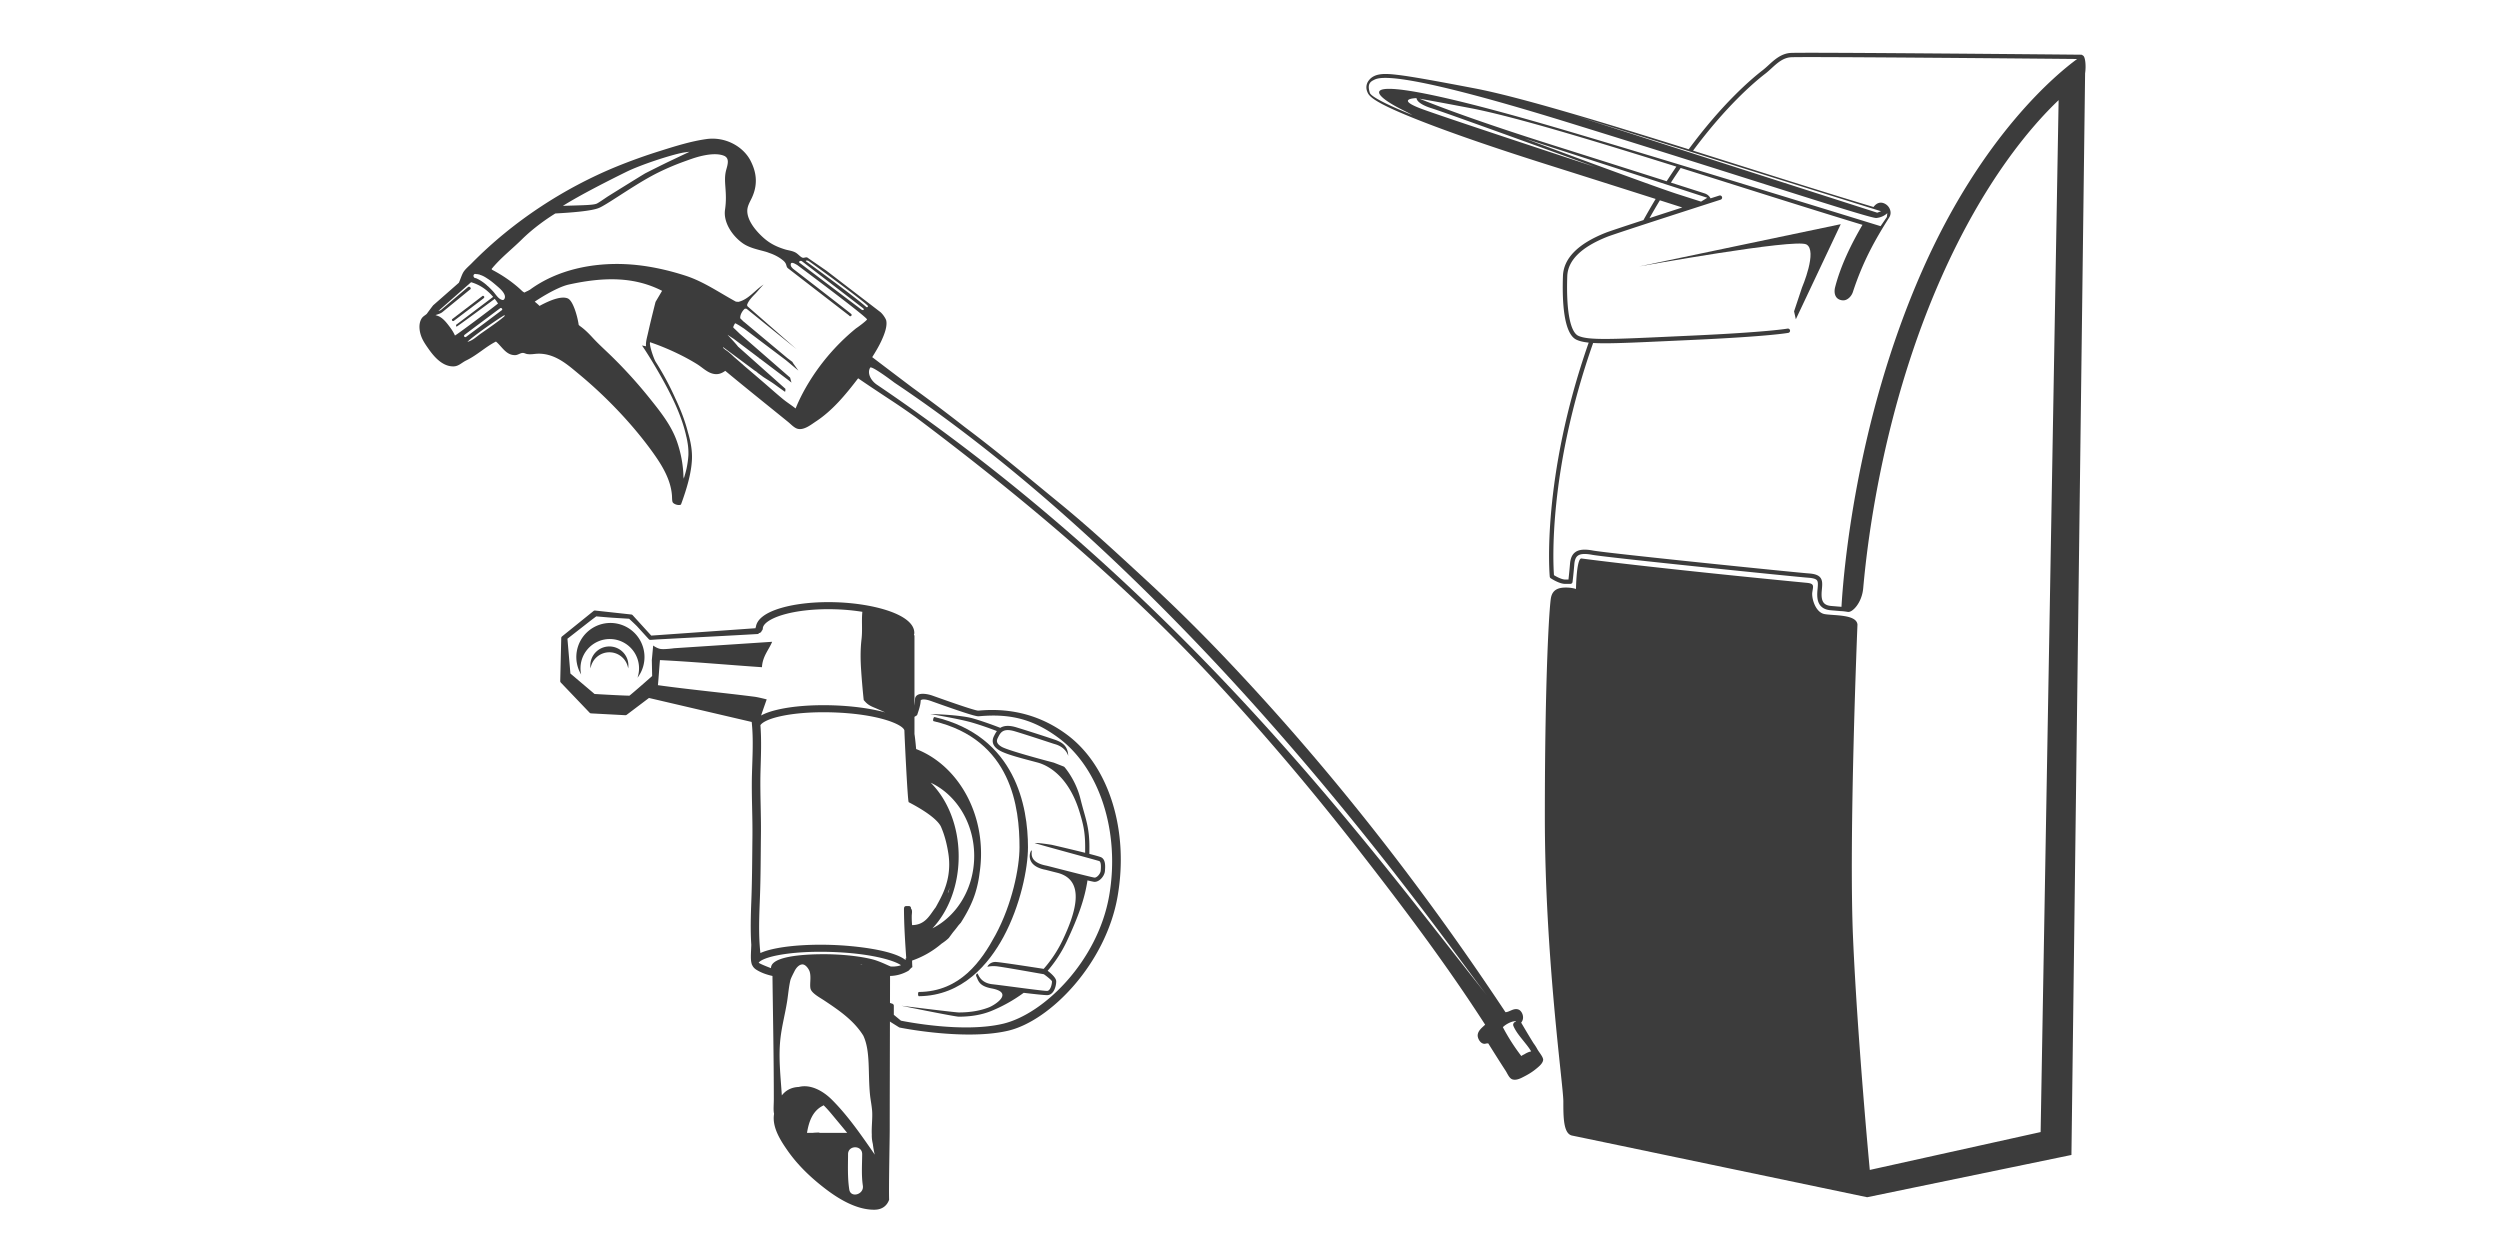 <svg version="1.1" id="Layer_1" xmlns="http://www.w3.org/2000/svg" x="0" y="0" width="400" height="200" style="enable-background:new 0 0 400 200" xml:space="preserve"><style>.st0{fill:#3c3c3c}</style><path class="st0" d="M262.253 42.632s24.938-4.509 26.77-3.522c1.831.986-.705 6.904-.705 6.904l-1.267 3.804.281 1.268 7.186-15.217-32.265 6.763z"/><path class="st0" d="M333.255 8.888a.344.344 0 0 0-.27-.135c-1.824-.018-44.699-.42-46.525-.281-1.489.114-2.551 1.087-3.489 1.945a15.4 15.4 0 0 1-.924.804l-.07.054c-1.902 1.473-6.442 5.377-11.786 12.61-13.873-4.357-27.08-8.38-34.264-9.752-6.016-1.15-9.954-1.87-12.28-2.149-2.054-.246-3.828-.34-4.727 1.008a1.773 1.773 0 0 0-.192 1.586c.25.71.561 1.594 8.066 4.57 5.041 2 12.164 4.466 20.6 7.133a8713.897 8713.897 0 0 1 17.51 5.552 111.58 111.58 0 0 0-1.951 3.38c-3.006.983-5.526 1.819-6.042 2.025l-.057.023c-4.403 1.759-6.685 4.084-6.783 6.91-.142 4.124.12 9.24 2.174 10.188.483.223 1.096.372 1.945.461-7.641 21.821-6.247 37.272-6.23 37.441.01.104.066.197.152.255.139.092 1.382.903 2.306.903h.843c.175 0 .324-.13.346-.303.002-.012.143-1.154.283-2.833.058-.69.233-1.124.551-1.366.412-.314 1.158-.364 2.28-.153 2.379.446 32.855 3.554 34.56 3.668.769.051 1.234.183 1.421.403.215.252.168.758.104 1.458l-.015.157c-.106 1.17.043 1.927.485 2.454.367.436.91.678 1.663.74l1.691.142h.03c.006 0 .013-.003.02-.003.325.024.65.068.974.123.724.123 2.253-1.445 2.46-3.8.762-8.642 3.436-29.241 12.446-49.602 6.883-15.556 14.417-24.293 18.818-28.484L326.5 181.13l-27.334 6.059s-1.972-20.853-2.677-37.055.705-50.198.705-50.198c-.141-1.69-3.895-1.41-5.304-1.69-1.408-.283-2.062-2.498-1.921-3.484.14-.986.385-1.388-.885-1.51-14.377-1.38-28.626-2.92-36.041-3.894-.815-.108-.885 4.88-.885 4.88s-.614-.23-1.6-.23c-.987 0-2.114.19-2.396 1.6-.281 1.409-.986 12.68-.986 35.082s2.959 42.973 2.959 45.51c0 2.535 0 5.212 1.409 5.494 1.409.282 47.2 9.863 47.2 9.863l32.687-6.763 2.186-173.069c.174-1.148.04-2.737-.363-2.838zm-32.282 24.91-.617.232L251.91 18.47 300.974 33.8zm-81.798-18.947c-.308-1.001-.231-1.617.54-2.002.77-.385 2.618-2.08 31.04 6.7s48.369 15.405 49.447 15.328a3.01 3.01 0 0 0 1.772-.77l-.077.616-1.002 1.464s-33.618-10.38-50.68-15.405c-33.736-9.936-32.272-6.47-26.034-3.312 1.783.903 1.772.925 1.772.925s-6.47-2.542-6.778-3.544zm49.045 11.806c-.514.75-1.033 1.53-1.555 2.342a8478.398 8478.398 0 0 0-18.296-5.803c-10.5-3.32-17.18-5.75-21.256-7.407 2.29.397 5.102.928 8.207 1.52 6.851 1.31 19.488 5.141 32.9 9.348zm-40.419-9.11c-4.929-1.771-1.155-1.848-1.155-1.848s-.077.847 2.388 1.617 26.187 9.397 26.187 9.397-22.49-7.394-27.42-9.166zm16.175 4.621 29.192 9.474-1.002.616-3.85-1.232c-3.852-1.232-24.34-8.858-24.34-8.858zm21.604 9.88 3.589 1.147c-1.674.54-3.512 1.136-5.247 1.702a109.98 109.98 0 0 1 1.658-2.848zm42.021 11.147c-10.785 24.373-12.683 48.916-12.965 53.895l-1.64-.136c-.558-.047-.948-.21-1.189-.497-.31-.368-.413-.986-.325-1.944l.014-.157c.077-.836.138-1.496-.266-1.97-.328-.386-.897-.579-1.902-.646-1.703-.114-32.109-3.214-34.479-3.658-1.345-.252-2.244-.162-2.828.283-.486.37-.747.961-.821 1.86a83.428 83.428 0 0 1-.245 2.5h-.537c-.536 0-1.37-.443-1.782-.698-.13-1.723-.968-16.59 6.267-37.15.545.033 1.17.048 1.896.048 2.337 0 5.713-.156 10.742-.388l3.181-.146c12.283-.559 15.285-1.11 15.407-1.133a.346.346 0 0 0-.13-.681c-.03.005-3.11.567-15.308 1.121l-3.182.146c-9.74.45-13.385.618-14.974-.114-1.313-.607-1.96-4.082-1.771-9.536.087-2.526 2.222-4.642 6.347-6.29l.057-.023c1.38-.551 17.996-5.89 18.11-5.925a.347.347 0 1 0-.205-.662l-1.386.444a1.607 1.607 0 0 0-.932-.789c-.027-.009-1.459-.473-5.408-1.732a98.891 98.891 0 0 1 1.563-2.344c2.852.895 5.734 1.806 8.6 2.71 6.889 2.177 14.375 4.536 20.487 6.392-1.771 3.026-3.467 6.455-4.371 9.95-.224.864-.057 1.766.79 2.048.17.057.344.084.514.084.676 0 1.31-.656 1.532-1.335 1.584-4.836 3.51-8.302 5.818-11.934.479-.754.109-1.769-.683-2.183-.73-.383-1.364-.12-1.835.514-6.335-1.9-13.6-4.195-21.278-6.62a5977.7 5977.7 0 0 0-7.594-2.395c5.225-7.035 9.648-10.838 11.512-12.282l.07-.054c.331-.257.655-.554.968-.84.896-.82 1.823-1.67 3.073-1.765 1.679-.129 40.388.226 45.833.277-3.105 2.263-15.13 12.03-24.745 33.755zM97.666 99.674a5.453 5.453 0 0 0-4.68 8.252 4.684 4.684 0 1 1 9.01.515 5.454 5.454 0 0 0-4.33-8.768z"/><path class="st0" d="M97.497 103.433a3.047 3.047 0 0 0-3.047 3.046c0 .16.016.315.04.467a3.045 3.045 0 0 1 3.007-2.58 3.046 3.046 0 0 1 3.008 2.58c.023-.152.04-.307.04-.467a3.047 3.047 0 0 0-3.048-3.046z"/><path class="st0" d="M177.98 128.411c-1.45-4.651-3.96-8.407-7.259-10.86-4.034-3-8.7-4.302-13.87-3.875-.152.013-.284.024-.34.024-.27 0-1.682-.389-6.863-2.239l-.48-.17c-.62-.22-1.831-.478-2.429-.055a.783.783 0 0 0-.338.657c0 .261-.04.644-.087 1.02v-11.202c-.028-.054-.058-.105-.086-.157a.563.563 0 0 0 .06-.234c.095-2.96-6.39-4.764-12.538-4.96-3.295-.104-6.415.221-8.784.92-2.501.736-3.887 1.798-4.03 3.077-.054.055-.065.108-.055.159l-16.682 1.18-2.977-3.268a.34.34 0 0 0-.213-.108l-5.79-.633a.34.34 0 0 0-.25.073l-5.042 4.067a.342.342 0 0 0-.127.256l-.163 6.886a.339.339 0 0 0 .094.242l4.61 4.826c.059.062.14.1.226.104l5.483.292a.343.343 0 0 0 .222-.067l3.563-2.691 16.437 3.838c.3 2.798.112 5.629.04 8.436-.086 3.319.115 6.641.076 9.962-.039 3.362-.044 6.726-.17 10.086-.091 2.397-.165 4.79-.012 7.176l-.028.694c-.044.996-.08 1.719.071 2.271.01.09.04.173.087.245.135.316.356.572.71.792.754.466 1.62.774 2.548.976.075 6.171.217 13.265.217 19.737 0 .847-.1 1.744.04 2.323-.353 2.098.988 4.197 2.134 5.843 1.677 2.407 3.784 4.4 6.106 6.175 2.175 1.663 5.037 3.375 7.867 3.324 1.24-.021 1.975-.683 2.3-1.592-.069-2.04.097-9.493.097-11.248 0-2.888.02-11.147.035-17.296.027.041.06.078.104.105l1.355.847a.347.347 0 0 0 .113.044c.307.063 5.617 1.113 11.093 1.112 2.145 0 4.316-.16 6.221-.605 6.812-1.59 15.69-10.814 17.541-21.51.896-5.181.607-10.368-.837-14.999zm-33.273-11.463c-.008.254.51 11.366.686 11.399.054.056 4.146 2.04 5.126 3.85.642 1.42 1.014 3.008 1.225 4.411.34 2.26.008 4.386-.94 6.457-.216.47-.452.93-.698 1.385a.272.272 0 0 0-.06.111c-.114.21-.23.42-.348.63-.044.056-.089.112-.131.17-.868 1.187-1.6 2.638-3.633 2.656a14.758 14.758 0 0 1-.055-1.463c0-.372.154-.9-.123-1.192.023-.184-.084-.387-.324-.387h-.457c-.227 0-.335.182-.327.358-.004.024-.012.045-.012.072.009 2.65.182 5.293.364 7.936-.028-.02-.058-.036-.087-.054.003.104-.007.209-.029.31-2.101-1.646-8.27-2.299-11.852-2.413-3.277-.105-6.374.084-8.719.53-1.117.214-1.997.47-2.65.772-.328-2.96-.186-5.95-.074-8.92.127-3.364.121-6.734.16-10.101.04-3.311-.156-6.62-.07-9.928.064-2.51.183-5.01-.014-7.506.218-.355 1.03-.936 3.115-1.409 2.263-.513 5.266-.74 8.456-.64 7.586.243 11.5 2.06 11.471 2.966zm8.68 20.079c0-4.816-1.758-9.093-4.477-11.796 4.087 1.91 6.962 6.438 6.962 11.72 0 5.16-2.744 9.598-6.68 11.581 2.558-2.713 4.195-6.858 4.195-11.505zm-1.742 5.804.037-.086c.098-.239.185-.478.265-.717a9.26 9.26 0 0 1-.211.73.235.235 0 0 1-.091.073zm-30.98-31.36c-4.753-.61-10.56-1.165-15.398-1.843.13-1.315.201-2.69.325-4.013 5.54.28 10.873.768 16.321 1.139.094-1.776 1.152-2.85 1.627-4.067-4.947.332-15.67 1.03-15.67 1.03s-1.596.226-2.223.109c-.576-.107-1.139-.542-1.139-.542l-.217 2.331.054 2.549s-2.39 2.129-3.633 3.145c-1.477-.024-5.584-.271-5.584-.271l-3.864-3.273-.475-5.566 3.47-2.711c.367-.286 1.14-.867 1.14-.867s1.834.168 2.602.216c.913.059 2.657.164 2.657.164s.682.628 1.245 1.182l1.905 2.091c.07.077.172.119.275.11l1.007-.071 1.153-.06c5.031-.27 10.122-.524 15.074-.813a.28.28 0 0 0 .101-.154.3.3 0 0 0 .213-.056l.205-.141c-.01-.033-.016-.067-.024-.1a.566.566 0 0 0 .239-.441c.024-.768 1.264-1.605 3.234-2.186 2.257-.664 5.25-.974 8.43-.872a33.46 33.46 0 0 1 4.262.401c-.15 1.457.041 2.897-.13 4.354-.2 1.7-.177 3.355-.06 5.06.106 1.569.242 3.135.406 4.697.481.58.789.836 1.668 1.204.63.264 1.205.52 1.767.78-2.325-.647-5.344-1.036-8.356-1.132-3.284-.105-6.389.132-8.742.667-1.169.265-2.087.587-2.754.962.305-.917.896-2.578.896-2.578s-1.32-.346-2.006-.434zm10.49 69.785a.34.34 0 0 0-.178-.048c-.312.002-.61.015-.908.048h-.949c.29-1.745.863-3.49 2.529-4.333a.694.694 0 0 0 .122-.084c.606.584 1.133 1.225 1.534 1.709.725.876 1.487 1.778 2.241 2.708h-4.391zm4.725 9.05c-.284-1.883-.201-3.749-.191-5.646.007-1.457 2.267-1.458 2.259 0-.009 1.679-.14 3.378.11 5.046.214 1.425-1.962 2.038-2.178.6zm2.795-7.422c-1.677-2.395-3.509-4.876-5.584-6.942-1.371-1.364-3.38-2.516-5.27-2.03-.107.007-.213.012-.323.024-1.056.117-1.848.608-2.407 1.33-.188-3.015-.555-6.027-.228-9.045.22-2.02.763-4.008 1.079-6.015.185-1.175.266-2.315.53-3.415.142-.422.418-.942.647-1.4.287-.573.739-1.058 1.247-1.084.545-.027 1.068.758 1.193 1.193.248.866-.026 1.975.117 2.657.156.746 1.461 1.428 2.169 1.898 2.434 1.617 4.775 3.224 6.28 5.639 1.183 2.49.721 6.019 1.085 9.543.07.68.254 1.599.325 2.44.1 1.17-.114 2.654-.046 3.858-.017.53.052 1.028.169 1.518.068.573.165 1.137.304 1.69-.435-.65-.878-1.275-1.287-1.859zm-.963-28.573.02-.045.269.047-.29-.002zm1.766-.844c-1.727-.422-4.024-.698-6.467-.775-.98-.032-9.574-.236-9.65 2.159l.003.045-.056-.008s-1.752-.666-1.915-.853c.114-.209.79-.764 3.132-1.21 2.266-.432 5.274-.614 8.471-.512 6.329.202 10.077 1.36 11.156 2.114-.487.235-1.752.285-1.748.155-.088.02-1.603-.792-2.926-1.115zm37.993-10.172c-1.805 10.435-10.422 18.972-17.026 20.513-6.364 1.485-15.433-.333-16.29-.499l-1.143-.94v-1.45a.339.339 0 0 0-.231-.322l-.34-.113c-.013-.005-.028-.007-.043-.01l.01-4.323c1.098-.012 2.066-.347 2.82-.76.02-.01.036-.022.053-.033a.572.572 0 0 0 .232-.196c.15-.155.286-.325.467-.417-.028-.35-.04-.702-.045-1.053a14.589 14.589 0 0 0 4.736-2.723c.409-.267.796-.56 1.14-.896.226-.306.449-.613.676-.918.292-.34.573-.696.841-1.065.13-.15.258-.3.396-.446.95-1.497 1.793-3.055 2.321-4.749.323-1.034.554-2.1.68-3.178.139-.906.22-1.836.237-2.784.13-7.92-4.247-14.715-10.383-17.086-.058-.798-.24-2.384-.265-2.374v-2.778l.321-.198a.338.338 0 0 0 .156-.23c.012-.065.514-1.393.514-2.148 0-.052.012-.077.052-.104.26-.184.846-.12 1.587.14l.476.17c4.471 1.597 6.593 2.278 7.092 2.278.084 0 .208-.01.395-.025 5-.414 8.608.618 12.506 3.517 6.461 4.804 9.835 14.931 8.058 25.2z"/><path class="st0" d="M147.023 159.393h.003c6.984-.063 11.214-5.195 13.533-9.49 2.691-4.984 3.917-10.93 3.917-14.345 0-6.465-1.943-17.769-14.947-20.832-.182-.044-.338.617-.155.66 12.55 2.956 13.746 13.907 13.746 20.172 0 3.333-1.2 9.143-3.836 14.023-2.232 4.134-5.611 9.075-12.264 9.135-.187.001-.183.677.003.677z"/><path class="st0" d="m170.191 122.647-1.581-.621a.482.482 0 0 0-.04-.012c-1.982-.516-7.335-1.97-8.275-2.508-.936-.535-.857-1.017-.656-1.418l.026-.054c.41-.822.796-1.598 2.736-1.016 2.146.643 6.143 1.98 6.278 2.015 2.066.541 2.241 2.073 2.235 1.885-.056-1.721-1.166-2.178-1.977-2.511a246.709 246.709 0 0 0-6.342-2.038c-1.243-.374-2.023-.242-2.545.088-.437-.172-2.447-.95-4.348-1.501-2.141-.62-6.998-.726-6.814-.696.046.007 4.524.738 6.626 1.347 1.589.46 3.258 1.083 3.99 1.365-.189.25-.327.522-.445.76l-.027.052c-.316.632-.412 1.546.926 2.31 1.192.68 3.953 1.344 6.042 1.909 2.09.564 5.14 2.598 6.765 8.037.528 1.767.86 3.057.86 5.462 0 .323-.002.637-.005.946a337.533 337.533 0 0 0-5.34-1.277l-.024-.004c-.366-.058-2.217-.344-2.693-.284-.186.023 10.182 2.818 10.327 2.892.335.186.258 1.1.222 1.54-.025.292-.241.661-.527.899-.167.14-.339.214-.458.203-.365-.036-3.914-.948-5.821-1.437-.996-.256-1.714-.44-1.877-.477-.067-.014-.156-.03-.26-.053-2.807-.633-1.93-2.335-2.112-2.375-.183-.041-1.202 2.307 1.978 3.04.098.021.183.036.248.05.15.034.9.236 1.854.471 4.771 1.175 2.824 6.682.906 10.745a19.992 19.992 0 0 1-3.053 4.638c-1.131-.177-6.748-1.051-7.634-1.103-1.005-.06-1.492.831-1.316.77.004-.002.417-.144 1.276-.094.8.047 7.594 1.279 7.675 1.279.058 0 1.315.962 1.325 1.15 0 .533-.271 1.526-.79 1.526-.782 0-6.82-.855-8.75-1.068-2.095-.232-2.248-1.804-2.416-1.721a.34.34 0 0 0-.151.455c.047.096.088.193.129.29.26.62.555 1.315 2.316 1.643 3.675.683.5 2.666-.403 3.022-1.384.547-3.015.824-4.846.824-.44 0-5.722-.64-9.164-1.07-.184-.023 8.54 1.748 9.164 1.748 1.917 0 3.631-.293 5.095-.871a24.361 24.361 0 0 0 5.29-2.947c1.739.209 3.31.372 3.735.372 1.11 0 1.47-1.484 1.47-2.203 0-.557-.81-1.27-1.372-1.697a20.654 20.654 0 0 0 3.033-4.653c1.935-4.098 2.913-6.97 3.34-9.81.556.134.936.218 1.065.23a.9.9 0 0 0 .09.005c.281 0 .586-.126.868-.361.428-.356.73-.891.769-1.364.055-.67.149-1.79-.569-2.188-.17-.094-.93-.308-1.923-.564.005-.363.008-.733.008-1.117 0-2.498-.391-3.887-.886-5.645a58.591 58.591 0 0 1-.536-2.004c-.746-3.04-2.487-5.031-2.56-5.114a.341.341 0 0 0-.131-.092z"/><path class="st0" d="M246.904 169.601c.049-.391-.551-1.13-.797-1.511a20.56 20.56 0 0 1-.103-.162 7.26 7.26 0 0 0-.626-.99c-.701-1.124-1.345-2.214-1.993-3.322.644-.74.15-1.873-.421-2.087-.785-.295-1.423.4-2.087.421-13.059-19.69-27.643-38.508-44.434-56.235a272.553 272.553 0 0 0-13.163-12.998c-4.518-4.166-8.967-8.307-13.884-12.323-4.609-3.764-9.352-7.776-14.263-11.484l-.81-.612a280.87 280.87 0 0 0-8.334-6.279c-2.133-1.61-4.28-3.234-6.433-4.874.466-.752 1.049-1.683 1.524-2.734.452-1 .896-2.188.724-3.1-.059-.306-.526-1.034-.945-1.382l-8.62-6.61c-1.017-.701-2.035-1.4-3.051-2.103-.01-.007-.017-.015-.026-.023-.328-.07-.53.126-.783.028-.354-.136-.698-.606-1.122-.83-.516-.274-1.138-.329-1.64-.483-1.676-.513-2.7-1.145-3.688-2.075-1.08-1.017-2.302-2.513-2.36-3.995-.03-.779.339-1.378.686-2.1 1.18-2.45.625-4.465-.16-6.008-1.153-2.265-4.01-3.908-7.082-3.476-2.434.342-4.9 1.111-7.308 1.87a89.015 89.015 0 0 0-7 2.504c-8.252 3.374-16.506 8.653-23.25 15.51-.49.496-1.055.946-1.35 1.47-.256.457-.451 1.117-.686 1.63l-4.121 3.619a53.796 53.796 0 0 0-1.02 1.368c-.29.26-.611.387-.84.766-.49.816-.338 1.895-.112 2.607.248.783.69 1.435 1.133 2.07.732 1.05 2.187 3.048 4.176 2.951.772-.038 1.253-.606 1.963-.95 1.738-.842 3.115-2.194 4.754-3.021.978.814 1.616 2.205 3.08 2.173.457-.01.86-.387 1.27-.352.233.019.43.146.643.179.645.1 1.175-.045 1.739-.057 2.767-.058 4.82 1.841 6.505 3.232 4.574 3.775 8.855 8.335 12.008 12.773 1.379 1.94 2.745 4.213 2.917 6.702.027.398.004.928.144 1.109.238.305.962.52 1.3.319.969-2.637 1.649-5.031 1.752-7.196.073-1.544-.247-3.035-.644-4.371-.342-1.368-.86-2.842-1.562-4.435-.135-.305-.28-.62-.43-.938a45.57 45.57 0 0 0-3.17-5.9c-.277-.436-1.052-2.64-.895-3.133 2.705.918 5.41 2.203 7.476 3.481.739.457 1.362 1.06 2.077 1.384 1.087.49 1.847.172 2.48-.285 3.277 2.721 6.672 5.429 10.038 8.164.468.38.994.973 1.554 1.113 1.017.255 2.14-.672 2.925-1.188 2.617-1.718 4.707-4.227 6.743-6.894l.348.238c1.043.715 2.756 1.858 5.093 3.397 1.107.728 2.372 1.597 3.765 2.583 17.634 13.25 33.844 27.018 47.802 42.064 8.125 8.758 15.725 17.76 22.902 26.966 7.184 9.214 14.174 18.484 20.412 28.174-.446.434-1.143.934-1.193 1.658-.032.462.307 1.112.734 1.313.44.208.552-.02.96.026.82 1.314 1.819 2.904 2.765 4.356.303.466.577 1.227 1.1 1.397.503.162 1.066-.053 1.506-.27.958-.476 1.641-.87 2.43-1.538.31-.261.91-.742.978-1.29zM129.412 41.781c.995.693 7.848 5.692 9.383 7.08.193.175-.029.408-.22.235-1.599-1.445-8.93-6.8-9.577-7.25-.233-.162.181-.226.414-.064zm-1.092.025c.184.133 9.756 7.497 9.756 7.497.293.234.046.466-.314.18 0 0-9.65-7.277-9.862-7.465-.167-.15.165-.396.42-.212zm-28.085-14.319c2.262-1.113 6.986-2.665 8.998-3.055.357-.069 1.07-.152 1.074-.14-.022.01-3.53 1.674-3.672 1.743l-.006-.003-.001.007a280.91 280.91 0 0 0-3.365 1.68c-.24.124-5.89 3.627-6.152 3.805-.789.535-1.411.958-1.636 1.056-.47.208-1.719.246-3.786.307-.49.014-1.03.03-1.624.05 2.754-1.74 7.524-4.148 10.17-5.45zM75.997 43.83c.037 0 .073.005.11.007.013.003.026.002.039.008l.031.013a2.78 2.78 0 0 1 .133-.003c.15.02.301.05.45.087a.418.418 0 0 1 .066.04c.367.108.749.312 1.118.565.594.364 1.136.834 1.687 1.31.43.371 1.434 1.257 1.092 1.939-.057.115-.162.225-.307.203-.654-.099-1.092-.907-1.504-1.355a13.593 13.593 0 0 0-.91-.91l-.012.02c-.028-.037-.056-.071-.084-.105-.525-.46-1.094-.856-1.756-1.142-.032-.004-.063-.012-.096-.015a.287.287 0 0 1-.245-.177c-.126-.174-.02-.454.188-.485zM72.79 53.68h-.001c-.253-.6-.653-1.151-1.046-1.661-.474-.615-1.065-1.303-1.815-1.513a3.416 3.416 0 0 0-.252-.092c.03-.02.883-.234 1.16-.523h.002s4.232-3.465 4.421-3.61c.19-.144-.115-.563-.385-.34-.248.197-4.099 3.484-4.265 3.613-.167.13-.302.16-.464.197l5.228-4.596c1.47.424 2.606 1.26 3.526 2.347l-5.928 4.475s-.012.22.07.291c.05.046 6.113-4.45 6.113-4.45.186.237.361.486.53.744-.986.808-6.775 5.14-6.894 5.118zm1.8.208c-.253.175-.463-.137-.262-.308.2-.171 5.496-4.12 5.692-4.262.197-.142.46.152.284.299a668.98 668.98 0 0 1-5.713 4.27zm2.394-.548c-.722.505-1.384 1.177-2.191 1.355.823-.861 4.874-3.675 5.918-4.27l.053.115c-.524.558-3.045 2.285-3.78 2.8zm31.148 11.548c.803 1.822 1.362 3.482 1.686 5 .03.084.048.173.062.264.06.248.098.505.138.747.1.592.142 1.193.129 1.794l.003.017v.005c0 .007-.003.014-.005.02l-.001.035.004-.002a14.893 14.893 0 0 1-.296 2.181c-.117.557-.29 1.097-.45 1.64l-.015-.104-.005-.053c-.004-.05-.017-.098-.026-.147l-.022-.146.015-.063a18.654 18.654 0 0 0-1.057-5.497c-.908-2.566-2.68-4.773-4.364-6.872a74.869 74.869 0 0 0-6.025-6.656c-1.029-1.006-2.097-1.954-3.073-3.013-.641-.696-1.296-1.36-2.063-1.89-.059-.057-.12-.111-.179-.166l-.005-.04c-.138-1.064-.83-3.779-1.723-4.185-.848-.381-2.416.029-4.54 1.192-.175-.208-.721-.651-.765-.678.134-.112 3.404-2.294 5.463-2.746 5.907-1.297 10.615-1.186 14.916 1.006l-1.046 1.77-.007.028c-.008.03-.768 3.016-1.128 4.646-.052.234-.103.448-.15.648-.167.697-.294 1.234-.238 1.795-.042-.036-.655-.135-.655-.135.26.277 3.615 5.502 5.422 9.605zm28.848-12.363c-7.215 5.878-9.631 12.798-9.686 12.829-.656-.523-1.391-.98-2.023-1.5-1.165-.96-2.286-1.973-3.432-2.954-.563-.482-1.124-.967-1.688-1.449l-.002-.013-.007.005-.535-.453-.005-.007h-.002l-.373-.314-.408-.36c-.006-.05-.03-.06-.065-.058l-.337-.297a99.336 99.336 0 0 0-.944-.811c-.438-.421-.89-.846-1.379-1.153-.13-.105-.257-.214-.387-.32a.42.42 0 0 1-.007-.13l5.155 3.83a.318.318 0 0 1 .15.08c.075.072.155.138.235.206l.04.03.002.007c.036.03.07.06.108.09h.007c.001-.004-.001-.007-.001-.011l.233.173.001.022c.009.007.017.014.027.02.006-.002.013-.006.02-.007l.369.275v.007l.034.023.003-.002.05.037c.604.4 1.24.765 1.819 1.188.544.397 1.088.794 1.644 1.176.077-.029.082-.436.062-.485l-7.57-6.743c-.486-.652-1.694-1.858-1.655-1.884.317.216.633.431.957.635l2.633 1.99a.088.088 0 0 1-.03.012l.055.007 1.422 1.075c-.004.014-.008.028-.016.044.037.01.072.02.106.024l2.914 2.203-.005.01.014-.003 1.723 1.302.02.016a2.016 2.016 0 0 1-.049-.015l.057.021.387.31.01-.012-.212-.771-8.063-7.023c-.337-.325-.673-.651-1.015-.969a.285.285 0 0 1 .003-.182c.053-.144.126-.279.2-.412a.233.233 0 0 1 .128-.108c.153.084.305.169.456.256.315.182.605.393.909.582l6.711 5.066 1.999 1.67-.932-1.306.031-.042-.847-.64-6.935-5.795-.051-.026c-.19-.184-.38-.369-.566-.555-.003-.014-.007-.026-.008-.04-.038-.498.3-1.081.64-1.424.093-.095.2-.102.29-.062a1.06 1.06 0 0 1 .057-.026l8.01 6.474-7.844-6.86c0-.017.004-.032.006-.048a.182.182 0 0 1-.052-.206c.222-.64.791-1.23 1.263-1.709.464-.472.895-1.051 1.38-1.515-1.402.886-2.368 2.363-4.03 2.776-.14-.008-.276-.02-.413-.032-2.686-1.458-5.149-3.212-8.093-4.163-3.015-.973-6.234-1.662-9.4-1.826-5.373-.28-11.093.863-15.484 4.095a5.606 5.606 0 0 0-.32.173 4.738 4.738 0 0 0-.534.264 1.429 1.429 0 0 1-.43-.3c-1.367-1.297-3.023-2.44-4.69-3.311a.242.242 0 0 1-.136-.174c.108-.115.211-.232.299-.36.005 0 .01-.003.015-.004 1.37-1.576 3.02-2.868 4.506-4.334.933-.92 1.94-1.766 2.993-2.55l.007-.006a34.09 34.09 0 0 1 2.018-1.391c.006-.001.011 0 .018-.002 0-.004-.002-.005-.003-.008l.334-.211c2.485-.136 5.778-.375 7.002-.89.603-.254 1.79-1.017 3.29-1.982 1.606-1.033 3.427-2.204 5.1-3.117 1.398-.764 2.983-1.468 4.461-2.041l.009.012a.031.031 0 0 0 .004-.017c.309-.12 1.722-.628 1.846-.67h.002c.384-.13 3.586-1.299 5.36-.494.785.405.54 1.28.287 2.176-.543 1.914.23 3.47-.202 6.416-.3 2.036 1.17 4.187 2.801 5.349 1.074.765 2.427 1.018 3.67 1.366.204.057.398.125.586.202.808.267 1.59.669 2.235 1.206.724.604.365.975.84 1.3l9.736 7.518c.053.113.187.144.297.066.112-.08.114-.199.05-.295.012-.05-8.774-6.83-8.922-6.946-.138-.108-.282-.217-.422-.324-.151-.163-.318-.316-.355-.546-.02-.124-.002-.263.07-.351.182-.092.4.007.574.095.146.074.286.154.424.238 0 0 10.923 8.135 11.133 8.669.044.11-1.216 1.087-1.742 1.43zm3.419 9.09c-.977-.616-1.722-1.84-1.172-2.79.222-.385 3.88 2.396 3.88 2.396 49.71 33.288 88.584 90.224 94.906 98.163C219.96 136.71 190.106 95.25 140.4 61.616zM243.854 168.71a1.98 1.98 0 0 0-.443.255 32.135 32.135 0 0 1-2.953-4.618c.38-.39 1.216-.89 1.902-.954.066-.006.128-.012.188-.015a.402.402 0 0 0-.005.078c-.287.062-.541.36-.39.713.412.958 1.12 1.764 1.76 2.572.354.445.765.944 1.072 1.483-.4.08-.78.261-1.131.486zM206.038 119.721z"/><path class="st0" d="m77.18 47.369-4.81 3.675c-.178.135.031.433.248.29l4.782-3.625c.242-.221-.074-.484-.22-.34z"/></svg>